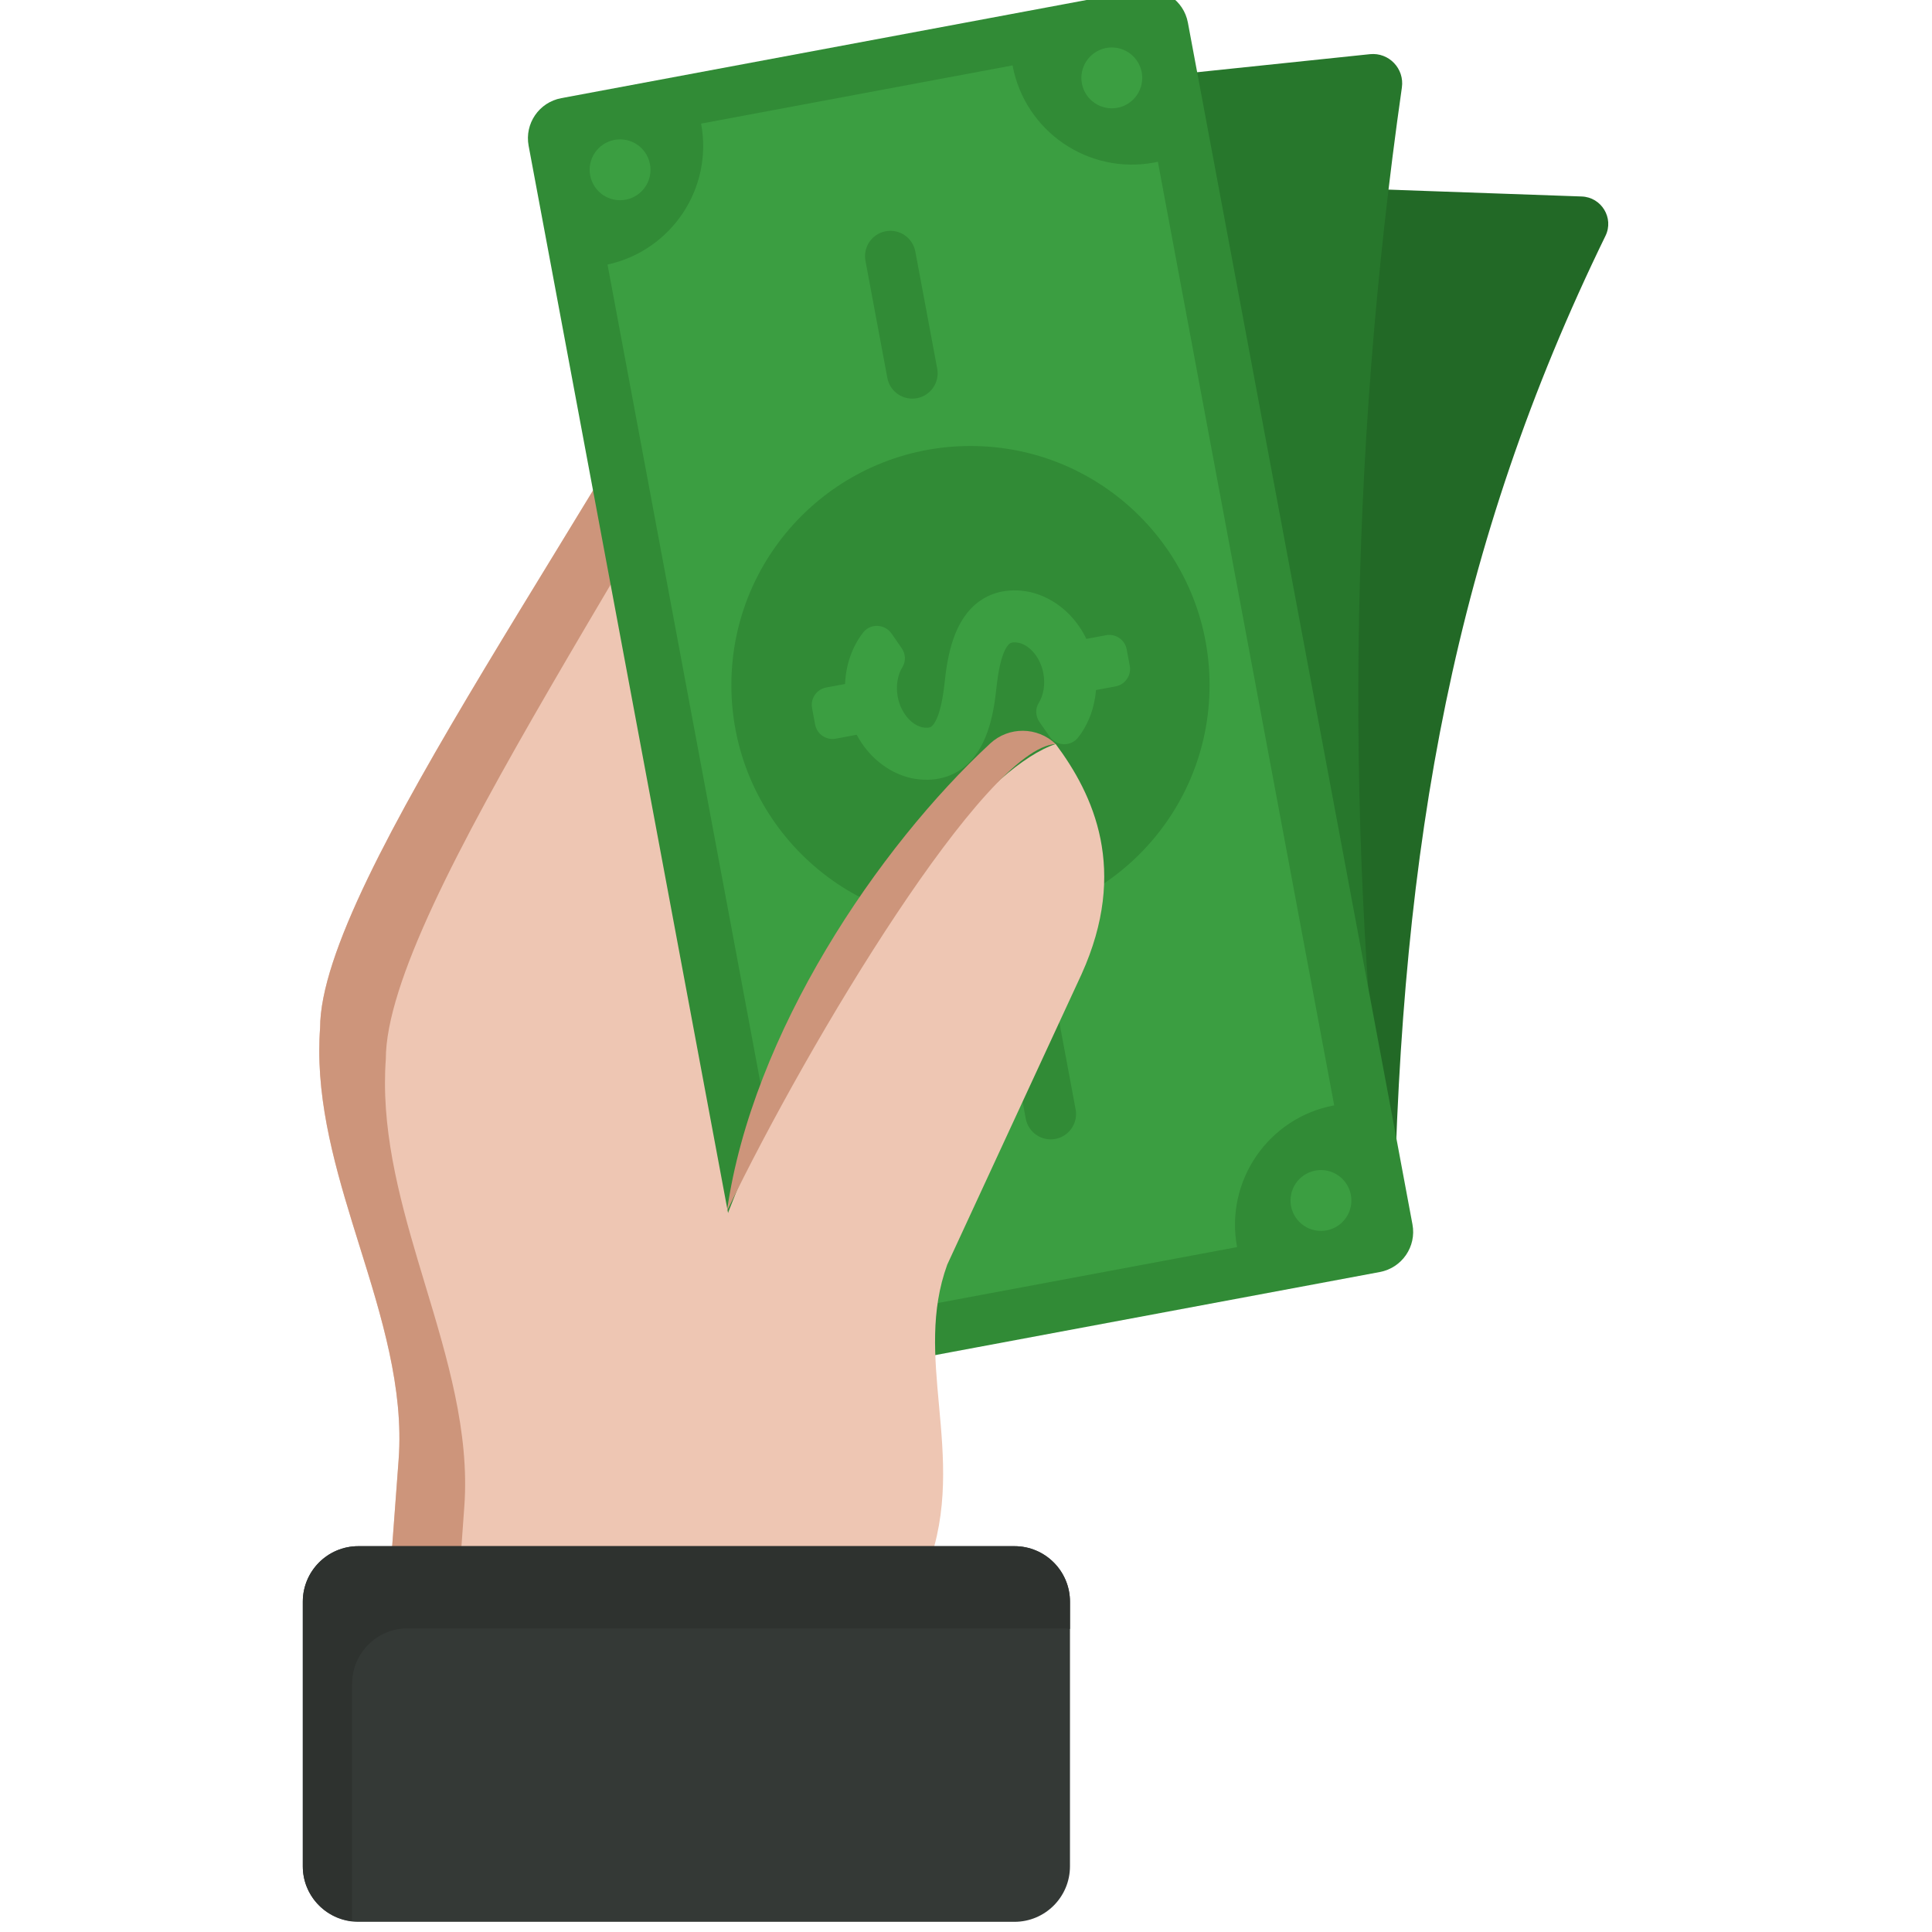 <?xml version="1.0" encoding="UTF-8" standalone="no" ?>
<!DOCTYPE svg PUBLIC "-//W3C//DTD SVG 1.1//EN" "http://www.w3.org/Graphics/SVG/1.1/DTD/svg11.dtd">
<svg xmlns="http://www.w3.org/2000/svg" xmlns:xlink="http://www.w3.org/1999/xlink" version="1.1" width="350" height="350" viewBox="0 0 350 350" xml:space="preserve">
<desc>Created with Fabric.js 1.7.22</desc>
<defs>
</defs>
<g id="icon" style="stroke: none; stroke-width: 1; stroke-dasharray: none; stroke-linecap: butt; stroke-linejoin: miter; stroke-miterlimit: 10; fill: none; fill-rule: nonzero; opacity: 1;" transform="translate(-1.944 -1.944) scale(3.89 3.89)" >
	<path d="M 39.171 33.76 l 4.964 -22.019 c 0.441 -1.99 -0.619 -4.007 -2.507 -4.774 l 0 0 c -1.999 -0.812 -4.306 0.022 -5.28 1.947 c -7.493 14.812 -20.942 32.629 -20.942 39.459 c -0.027 0.354 -0.039 0.708 -0.039 1.061 c 0 3.091 0.954 6.144 1.879 9.106 c 1.016 3.251 2.066 6.611 1.817 9.941 l -0.615 8.247 l 20.317 0 C 35.759 62.717 35.703 48.413 39.171 33.76 z" style="stroke: none; stroke-width: 1; stroke-dasharray: none; stroke-linecap: butt; stroke-linejoin: miter; stroke-miterlimit: 10; fill: rgb(238,198,179); fill-rule: nonzero; opacity: 1;" transform=" matrix(1 0 0 1 0 0) " stroke-linecap="round" />
	<path d="M 39.409 8.993 c -7.493 15.33 -20.942 33.771 -20.942 40.839 c -0.027 0.366 -0.039 0.733 -0.039 1.098 c 0 3.199 0.954 6.359 1.879 9.425 c 1.016 3.365 2.066 6.842 1.817 10.288 l -0.438 6.084 h -3.237 l 0.615 -8.247 c 0.248 -3.33 -0.802 -6.69 -1.817 -9.941 c -0.925 -2.963 -1.879 -6.015 -1.879 -9.106 c 0 -0.353 0.012 -0.707 0.039 -1.061 c 0 -6.829 13.449 -24.647 20.942 -39.459 c 0.968 -1.914 3.256 -2.746 5.247 -1.957 C 40.677 7.325 39.883 8.022 39.409 8.993 z" style="stroke: none; stroke-width: 1; stroke-dasharray: none; stroke-linecap: butt; stroke-linejoin: miter; stroke-miterlimit: 10; fill: rgb(205,149,123); fill-rule: nonzero; opacity: 1;" transform=" matrix(1 0 0 1 0 0) " stroke-linecap="round" />
	<path d="M 75.268 11.483 c -7.013 14.382 -9.524 28.226 -9.856 46.061 L 37.67 56.562 c 0.137 -16.69 2.579 -32.098 10.13 -46.674 c 0.365 -0.705 1.112 -1.132 1.905 -1.104 L 74.16 9.65 C 75.082 9.683 75.673 10.654 75.268 11.483 z" style="stroke: none; stroke-width: 1; stroke-dasharray: none; stroke-linecap: butt; stroke-linejoin: miter; stroke-miterlimit: 10; fill: rgb(34,105,38); fill-rule: nonzero; opacity: 1;" transform=" matrix(1 0 0 1 0 0) " stroke-linecap="round" />
	<path d="M 65.786 4.576 c -2.468 17.262 -2.723 34.796 -0.558 52.628 l -27.609 2.883 c -2.175 -16.481 -1.514 -34.247 0.615 -52.678 c 0.114 -0.984 0.899 -1.758 1.884 -1.861 l 24.181 -2.525 C 65.183 2.932 65.912 3.696 65.786 4.576 z" style="stroke: none; stroke-width: 1; stroke-dasharray: none; stroke-linecap: butt; stroke-linejoin: miter; stroke-miterlimit: 10; fill: rgb(39,119,44); fill-rule: nonzero; opacity: 1;" transform=" matrix(1 0 0 1 0 0) " stroke-linecap="round" />
	<path d="M 55.82 1.551 l 10.459 55.97 c 0.193 1.032 -0.487 2.024 -1.519 2.217 l -26.966 5.039 c -1.032 0.193 -2.024 -0.487 -2.217 -1.519 L 25.118 7.288 c -0.193 -1.032 0.487 -2.024 1.519 -2.217 l 26.966 -5.039 C 54.635 -0.16 55.627 0.52 55.82 1.551 z" style="stroke: none; stroke-width: 1; stroke-dasharray: none; stroke-linecap: butt; stroke-linejoin: miter; stroke-miterlimit: 10; fill: rgb(49,139,54); fill-rule: nonzero; opacity: 1;" transform=" matrix(1 0 0 1 0 0) " stroke-linecap="round" />
	<path d="M 28.792 12.82 l 8.212 43.945 c 3.072 -0.574 6.028 1.451 6.602 4.523 l 14.505 -2.71 c -0.574 -3.072 1.451 -6.028 4.523 -6.602 L 54.422 8.03 c -0.055 0.012 -0.108 0.029 -0.165 0.039 c -3.072 0.574 -6.028 -1.451 -6.602 -4.523 l -14.505 2.71 C 33.714 9.273 31.77 12.171 28.792 12.82 z" style="stroke: none; stroke-width: 1; stroke-dasharray: none; stroke-linecap: butt; stroke-linejoin: miter; stroke-miterlimit: 10; fill: rgb(59,158,65); fill-rule: nonzero; opacity: 1;" transform=" matrix(1 0 0 1 0 0) " stroke-linecap="round" />
	<circle cx="39.117" cy="60.687" r="1.417" style="stroke: none; stroke-width: 1; stroke-dasharray: none; stroke-linecap: butt; stroke-linejoin: miter; stroke-miterlimit: 10; fill: rgb(59,158,65); fill-rule: nonzero; opacity: 1;" transform="  matrix(1 0 0 1 0 0) "/>
	<circle cx="62.017" cy="56.407" r="1.417" style="stroke: none; stroke-width: 1; stroke-dasharray: none; stroke-linecap: butt; stroke-linejoin: miter; stroke-miterlimit: 10; fill: rgb(59,158,65); fill-rule: nonzero; opacity: 1;" transform="  matrix(1 0 0 1 0 0) "/>
	<circle cx="29.377" cy="8.407" r="1.417" style="stroke: none; stroke-width: 1; stroke-dasharray: none; stroke-linecap: butt; stroke-linejoin: miter; stroke-miterlimit: 10; fill: rgb(59,158,65); fill-rule: nonzero; opacity: 1;" transform="  matrix(1 0 0 1 0 0) "/>
	<circle cx="52.277" cy="4.127" r="1.417" style="stroke: none; stroke-width: 1; stroke-dasharray: none; stroke-linecap: butt; stroke-linejoin: miter; stroke-miterlimit: 10; fill: rgb(59,158,65); fill-rule: nonzero; opacity: 1;" transform="  matrix(1 0 0 1 0 0) "/>
	<circle cx="45.695" cy="32.405" r="11.135" style="stroke: none; stroke-width: 1; stroke-dasharray: none; stroke-linecap: butt; stroke-linejoin: miter; stroke-miterlimit: 10; fill: rgb(49,139,54); fill-rule: nonzero; opacity: 1;" transform="  matrix(1 0 0 1 0 0) "/>
	<path d="M 46.093 28.513 c -1.156 0.844 -1.463 2.455 -1.601 3.764 c -0.166 1.572 -0.489 1.964 -0.62 2.06 c -0.085 0.062 -0.242 0.07 -0.428 0.032 c -0.537 -0.129 -1.005 -0.714 -1.137 -1.421 c -0.095 -0.508 -0.005 -1.021 0.222 -1.385 c 0.167 -0.269 0.144 -0.614 -0.036 -0.875 l -0.473 -0.682 c -0.313 -0.451 -0.983 -0.486 -1.32 -0.053 c -0.514 0.66 -0.809 1.502 -0.844 2.4 l -0.88 0.164 c -0.447 0.084 -0.742 0.514 -0.658 0.961 l 0.143 0.764 c 0.084 0.447 0.514 0.742 0.961 0.658 l 0.974 -0.182 c 0.54 1.01 1.435 1.756 2.52 2.017 c 1.15 0.238 1.934 -0.108 2.388 -0.44 c 1.156 -0.844 1.463 -2.455 1.601 -3.764 c 0.165 -1.573 0.488 -1.965 0.62 -2.061 c 0.085 -0.062 0.242 -0.07 0.429 -0.032 c 0.537 0.129 1.005 0.714 1.137 1.422 c 0.095 0.509 0.006 1.02 -0.221 1.385 c -0.167 0.269 -0.144 0.614 0.036 0.874 l 0.473 0.682 c 0.316 0.456 0.989 0.481 1.33 0.044 c 0.477 -0.613 0.766 -1.383 0.831 -2.209 l 0.915 -0.171 c 0.447 -0.084 0.742 -0.514 0.658 -0.961 l -0.143 -0.764 c -0.084 -0.447 -0.514 -0.742 -0.961 -0.658 l -0.916 0.171 c -0.528 -1.095 -1.467 -1.905 -2.611 -2.18 C 47.332 27.835 46.548 28.181 46.093 28.513 z" style="stroke: none; stroke-width: 1; stroke-dasharray: none; stroke-linecap: butt; stroke-linejoin: miter; stroke-miterlimit: 10; fill: rgb(59,158,65); fill-rule: nonzero; opacity: 1;" transform=" matrix(1 0 0 1 0 0) " stroke-linecap="round" />
	<path d="M 49.573 46.709 l 1.019 5.453 c 0.12 0.641 -0.303 1.258 -0.944 1.378 l 0 0 c -0.641 0.12 -1.258 -0.303 -1.378 -0.944 l -1.019 -5.453 c -0.12 -0.641 0.303 -1.258 0.944 -1.378 h 0 C 48.836 45.646 49.453 46.068 49.573 46.709 z" style="stroke: none; stroke-width: 1; stroke-dasharray: none; stroke-linecap: butt; stroke-linejoin: miter; stroke-miterlimit: 10; fill: rgb(49,139,54); fill-rule: nonzero; opacity: 1;" transform=" matrix(1 0 0 1 0 0) " stroke-linecap="round" />
	<path d="M 43.127 12.213 l 1.019 5.453 c 0.12 0.641 -0.303 1.258 -0.944 1.378 h 0 c -0.641 0.12 -1.258 -0.303 -1.378 -0.944 l -1.019 -5.453 c -0.12 -0.641 0.303 -1.258 0.944 -1.378 v 0 C 42.39 11.149 43.007 11.572 43.127 12.213 z" style="stroke: none; stroke-width: 1; stroke-dasharray: none; stroke-linecap: butt; stroke-linejoin: miter; stroke-miterlimit: 10; fill: rgb(49,139,54); fill-rule: nonzero; opacity: 1;" transform=" matrix(1 0 0 1 0 0) " stroke-linecap="round" />
	<path d="M 49.663 35.15 c 1.758 2.354 3.405 5.857 1.204 10.722 l -6.253 13.521 c -0.785 2.157 -0.592 4.288 -0.385 6.546 c 0.222 2.413 0.449 4.918 -0.528 7.535 l -1.573 4.226 l -10.604 -3.07 C 29.441 59.548 43.72 37.118 49.663 35.15 z" style="stroke: none; stroke-width: 1; stroke-dasharray: none; stroke-linecap: butt; stroke-linejoin: miter; stroke-miterlimit: 10; fill: rgb(238,198,179); fill-rule: nonzero; opacity: 1;" transform=" matrix(1 0 0 1 0 0) " stroke-linecap="round" />
	<path d="M 34.355 56.9 c 1.173 -8.285 7.047 -16.95 12.261 -21.777 c 0.862 -0.798 2.199 -0.785 3.048 0.027 l 0 0 C 46.414 35.312 38.23 48.864 34.355 56.9 z" style="stroke: none; stroke-width: 1; stroke-dasharray: none; stroke-linecap: butt; stroke-linejoin: miter; stroke-miterlimit: 10; fill: rgb(205,149,123); fill-rule: nonzero; opacity: 1;" transform=" matrix(1 0 0 1 0 0) " stroke-linecap="round" />
	<path d="M 14.602 75.091 v 12.324 c 0 1.427 1.157 2.585 2.585 2.585 h 30.557 c 1.427 0 2.585 -1.157 2.585 -2.585 V 75.091 c 0 -1.427 -1.157 -2.585 -2.585 -2.585 H 17.187 C 15.76 72.507 14.602 73.664 14.602 75.091 z" style="stroke: none; stroke-width: 1; stroke-dasharray: none; stroke-linecap: butt; stroke-linejoin: miter; stroke-miterlimit: 10; fill: rgb(52,57,54); fill-rule: nonzero; opacity: 1;" transform=" matrix(1 0 0 1 0 0) " stroke-linecap="round" />
	<path d="M 50.329 75.091 v 1.27 c -0.096 -0.011 -0.19 -0.029 -0.289 -0.029 H 19.482 c -1.427 0 -2.585 1.157 -2.585 2.585 v 11.054 c -1.289 -0.145 -2.295 -1.227 -2.295 -2.555 V 75.091 c 0 -1.427 1.157 -2.585 2.585 -2.585 h 30.557 C 49.172 72.507 50.329 73.664 50.329 75.091 z" style="stroke: none; stroke-width: 1; stroke-dasharray: none; stroke-linecap: butt; stroke-linejoin: miter; stroke-miterlimit: 10; fill: rgb(46,50,47); fill-rule: nonzero; opacity: 1;" transform=" matrix(1 0 0 1 0 0) " stroke-linecap="round" />
</g>
</svg>
